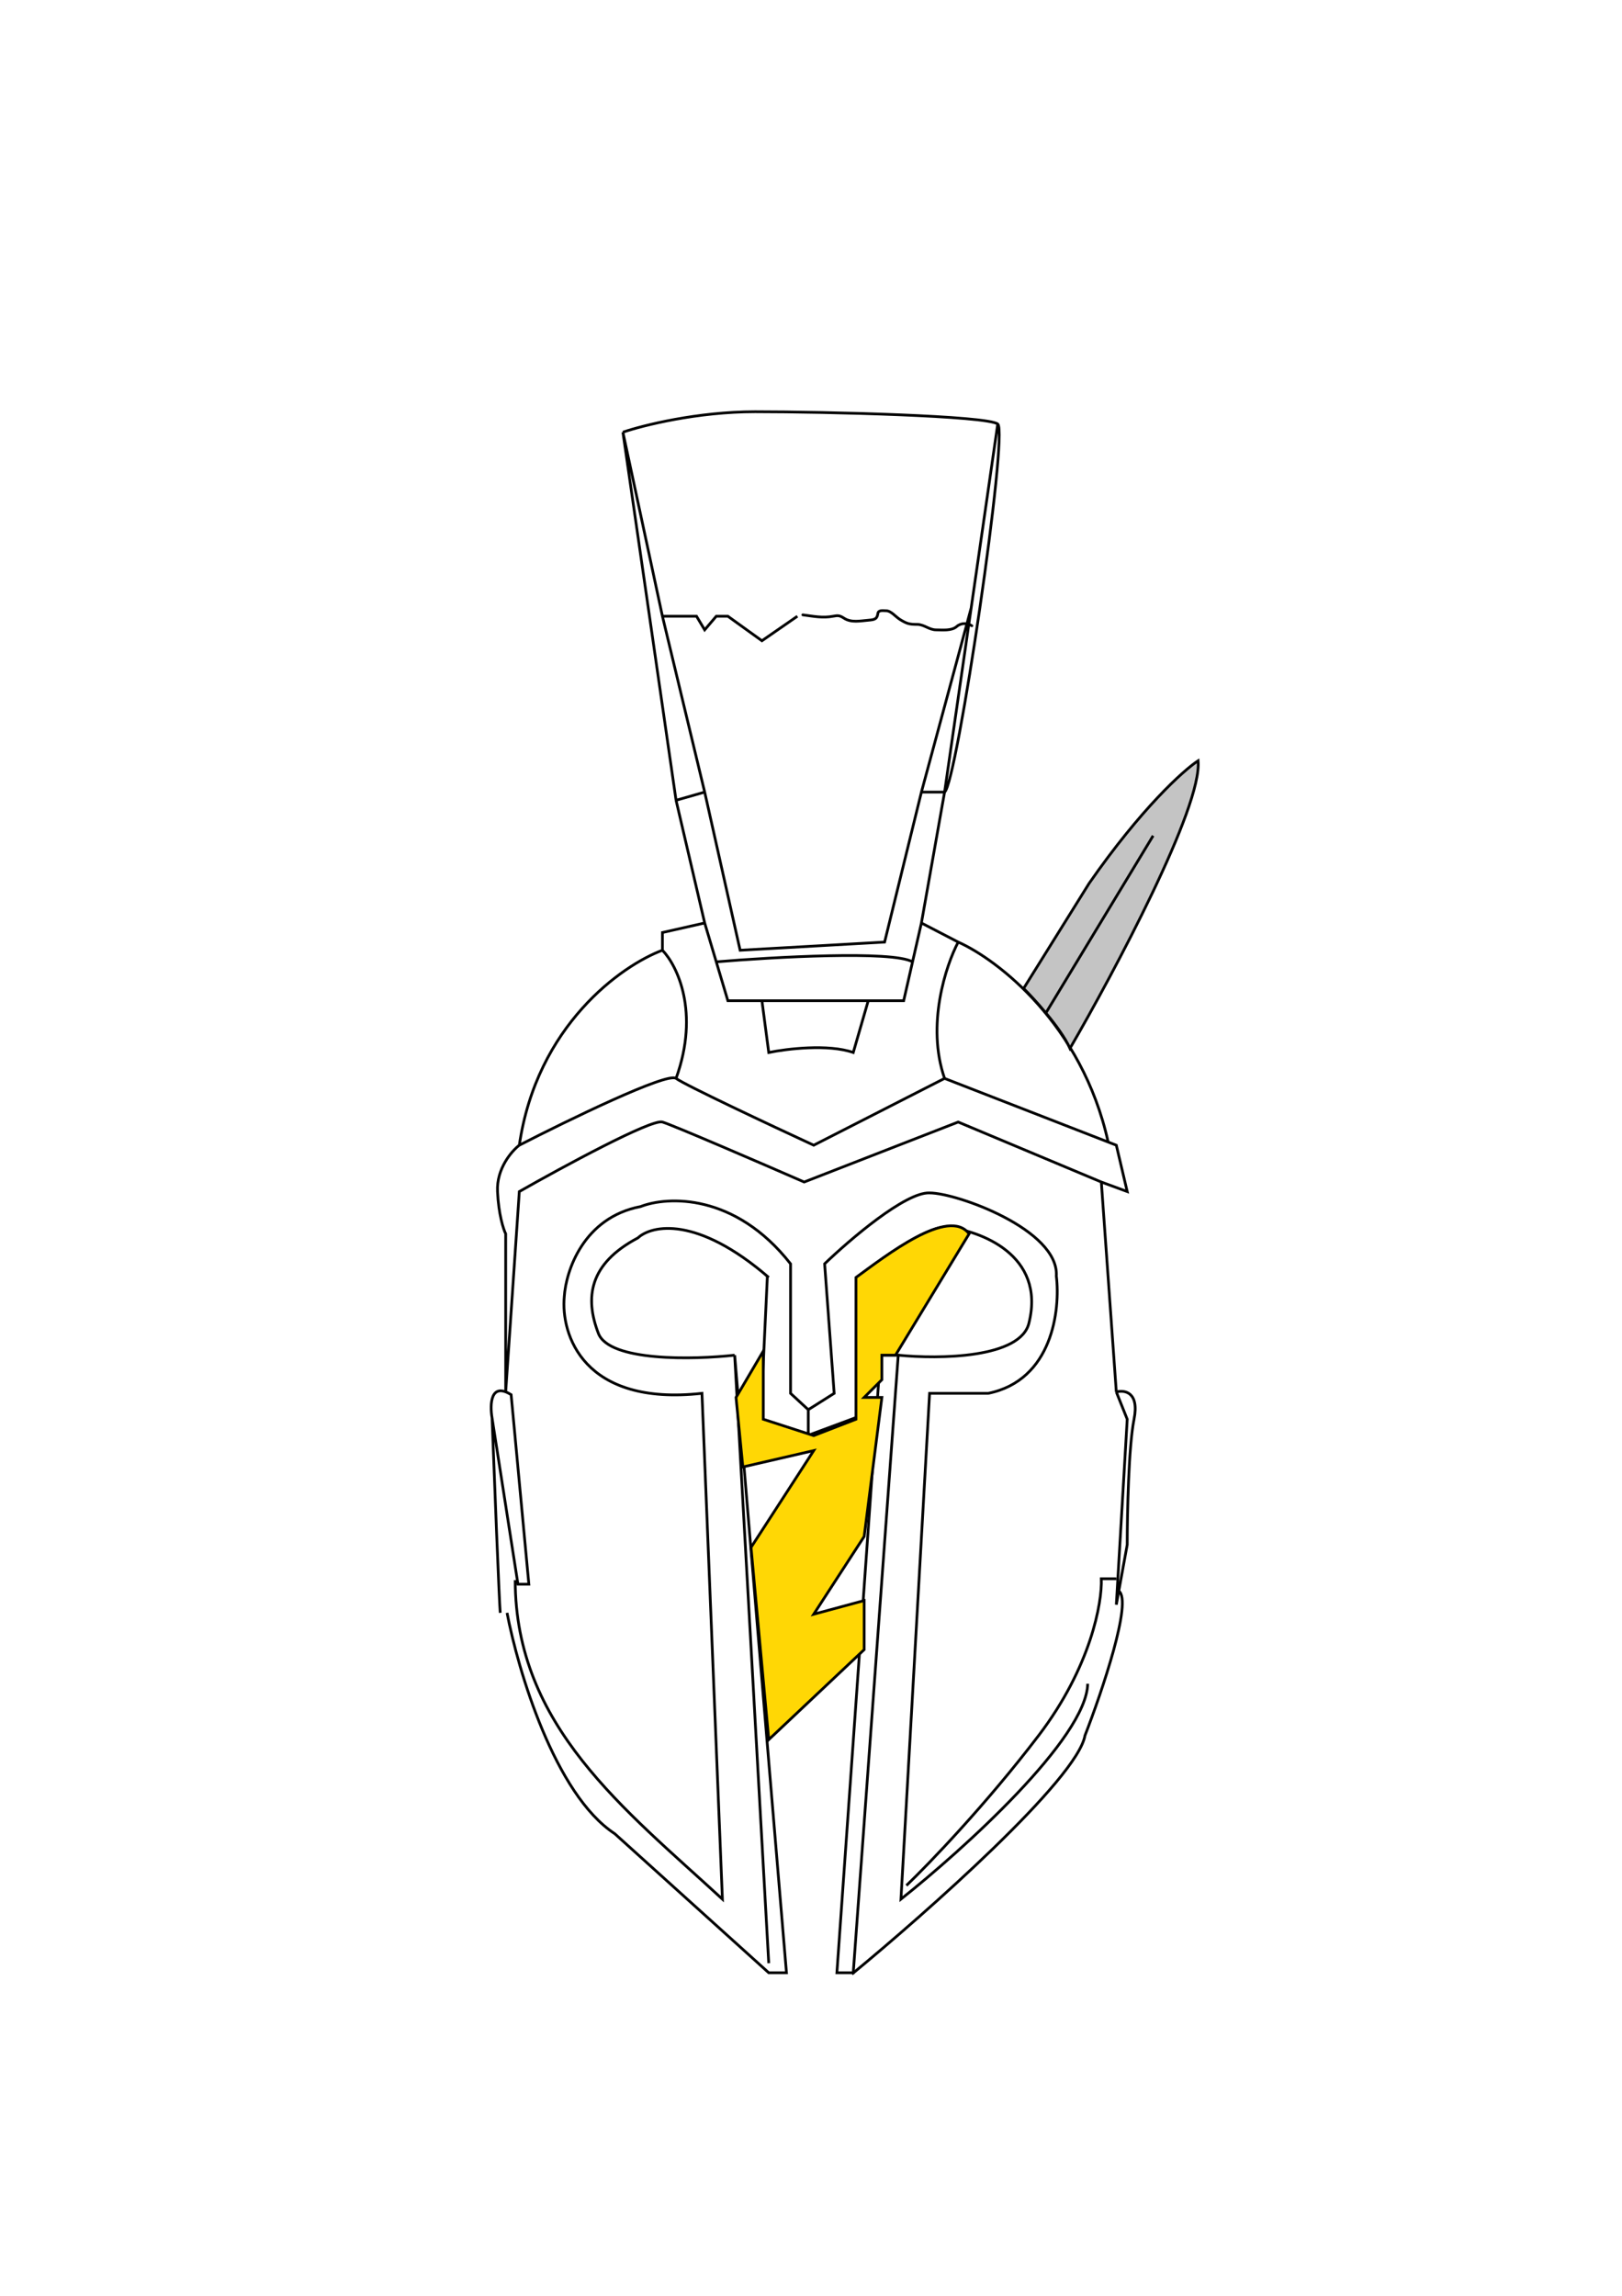 <svg width="595" height="842" viewBox="0 0 595 842" fill="none" xmlns="http://www.w3.org/2000/svg">
<path d="M269.5 497L288.5 723.5H282L225.5 672.5C203.5 658.1 190 612.5 186 591.5M269.5 497L282 720M269.5 497C254.5 498.667 223.5 499.4 219.5 489C214.5 476 216 463.5 234 454C239 449.333 255.6 445.7 282 468.5M329.5 497L313 723.5H307L323 497H329.5ZM329.5 497C344.333 498.5 374.7 498.2 377.5 485C383.5 460.2 359.667 451.333 347 450C339 450 322.333 462.333 315 468.5V519.5L297.5 526" stroke="black"/>
<path d="M189 579.5C189 633 229.167 663.5 265 696.5L261.25 603.75L257.5 511C213.9 515.8 205.667 489.333 207 475.5C207.583 466.167 214 446.5 235 442.5C244.833 438.667 269.6 437.5 290 463.5V511L296.5 517M281.5 468L279 521L296.5 526V517M296.5 517L306 511L302.5 463.5C311.667 454.667 332.2 437.1 341 437.5C351 437.5 388.5 451 387.5 468C389 480.333 386.1 506.2 362.5 511H341L330.5 696.5C353.167 678.5 398.6 637.5 399 617.5" stroke="black"/>
<path d="M180.5 520L190 581H194L187.5 511.5C179.9 506.7 179.667 515.167 180.5 520ZM180.5 520C181.333 541.833 183.1 586.7 183.5 591.5" stroke="black"/>
<path d="M404 433.5L351.5 411.5L295 433.5C279.333 426.667 247 412.7 243 411.5C239 410.3 206.333 428 190.5 437L185.5 510.5V452.5C184.667 450.833 182.9 445.4 182.5 437C182.1 428.6 187.667 422.167 190.5 420M404 433.5L409.5 510.5M404 433.5L413.5 437L409.5 420L406.5 418.833M409.5 510.5C412.5 509.667 418 510.5 416 520.5C414 530.5 413.5 555.333 413.5 566.5L410.409 583.5M409.5 510.5L413.5 520.5L409.5 588.5L410.409 583.5M409.5 579H404C404.333 587.667 400.2 611.3 381 636.5C361.8 661.7 340.667 683.667 332.5 691.5M312.5 724C339.833 701.5 395.2 652.5 398 636.5C404.273 620.333 415.536 587.1 410.409 583.5M190.5 420C208.333 410.833 244.8 393.1 248 395.5M190.5 420C196.9 376 228.167 354 243 348.5M248 395.5C251.2 397.9 283 412.833 298.5 420L346.5 395.5M248 395.5C256.8 371.1 248.333 354 243 348.5M346.5 395.5C339.7 375.9 347 354 351.5 345.5M346.5 395.5L406.5 418.833M243 348.5V342L258.5 338.5M351.5 345.5L338 338.5M351.5 345.5C365.833 351.889 396.9 375.5 406.5 418.833M338 338.5L334.75 352.75M338 338.5L346.5 290.5M258.5 338.5L262.75 352.75M258.5 338.5L248 293.5M262.75 352.75L267 367H279.5M262.75 352.75C283.667 351 327.35 348.55 334.75 352.75M334.75 352.75L331.5 367H318.5M248 293.5L258.5 290.5M248 293.5L228.5 158.5M258.5 290.5L271.5 348.5L324.5 345.5L338 290.5M258.5 290.5L243 226M338 290.5H346.5M338 290.5L356.25 223M346.5 290.5C351 287.5 370 158.5 366 155.5M346.5 290.5L356.25 223M279.5 367L282 386C288.5 384.667 303.8 382.8 313 386L318.5 367M279.5 367H318.5M243 226H255.5L258.5 231L262.75 226H267L279.5 235L292.5 226M243 226L228.5 158.5M228.5 158.5C235.833 156 255.8 151 277 151C303.5 151 362 152.5 366 155.5M366 155.5L356.25 223" stroke="black"/>
<path d="M294.5 225.5C298.329 225.999 301.767 226.741 305.611 226C307.365 225.662 308.025 225.683 309.611 226.722C312.261 228.458 315.573 227.715 318.75 227.444C320.961 227.256 321.748 226.957 322.028 225C322.227 223.604 324.077 224 325.111 224C326.869 224 328.62 226.288 330.222 227.25C332.664 228.715 333.474 229 336.5 229C338.968 229 340.833 231 343.389 231C345.69 231 349.056 231.43 350.944 229.778C352.605 228.325 354.949 228.466 356.5 229.5" stroke="black" stroke-linecap="round" stroke-linejoin="round"/>
<path d="M328.5 497L355.5 452.5C348 442.5 325 460.5 314 468.5V520.5L298.5 526.5L280 520.5V495.5L270 512.5L272.5 538L298.5 532L275.5 567.5L282 638L317 605V587L298.5 592L317 563.5L323.5 512.5H317L323.5 506V497H328.5Z" fill="#FFD705" stroke="black"/>
<path d="M439.5 279C441.1 295.8 408.833 356.333 392.5 384.5C390.778 380.624 387.239 375.802 383.664 371.5C380.596 367.809 377.501 364.501 375.5 362.5L399.5 324C418.7 296.4 434.167 282.5 439.5 279Z" fill="#C4C4C4"/>
<path d="M383.664 371.5C380.596 367.809 377.501 364.501 375.5 362.5L399.5 324C418.7 296.4 434.167 282.5 439.5 279C441.1 295.8 408.833 356.333 392.5 384.5C390.778 380.624 387.239 375.802 383.664 371.5ZM383.664 371.5L423 306.5" stroke="black"/>
</svg>
